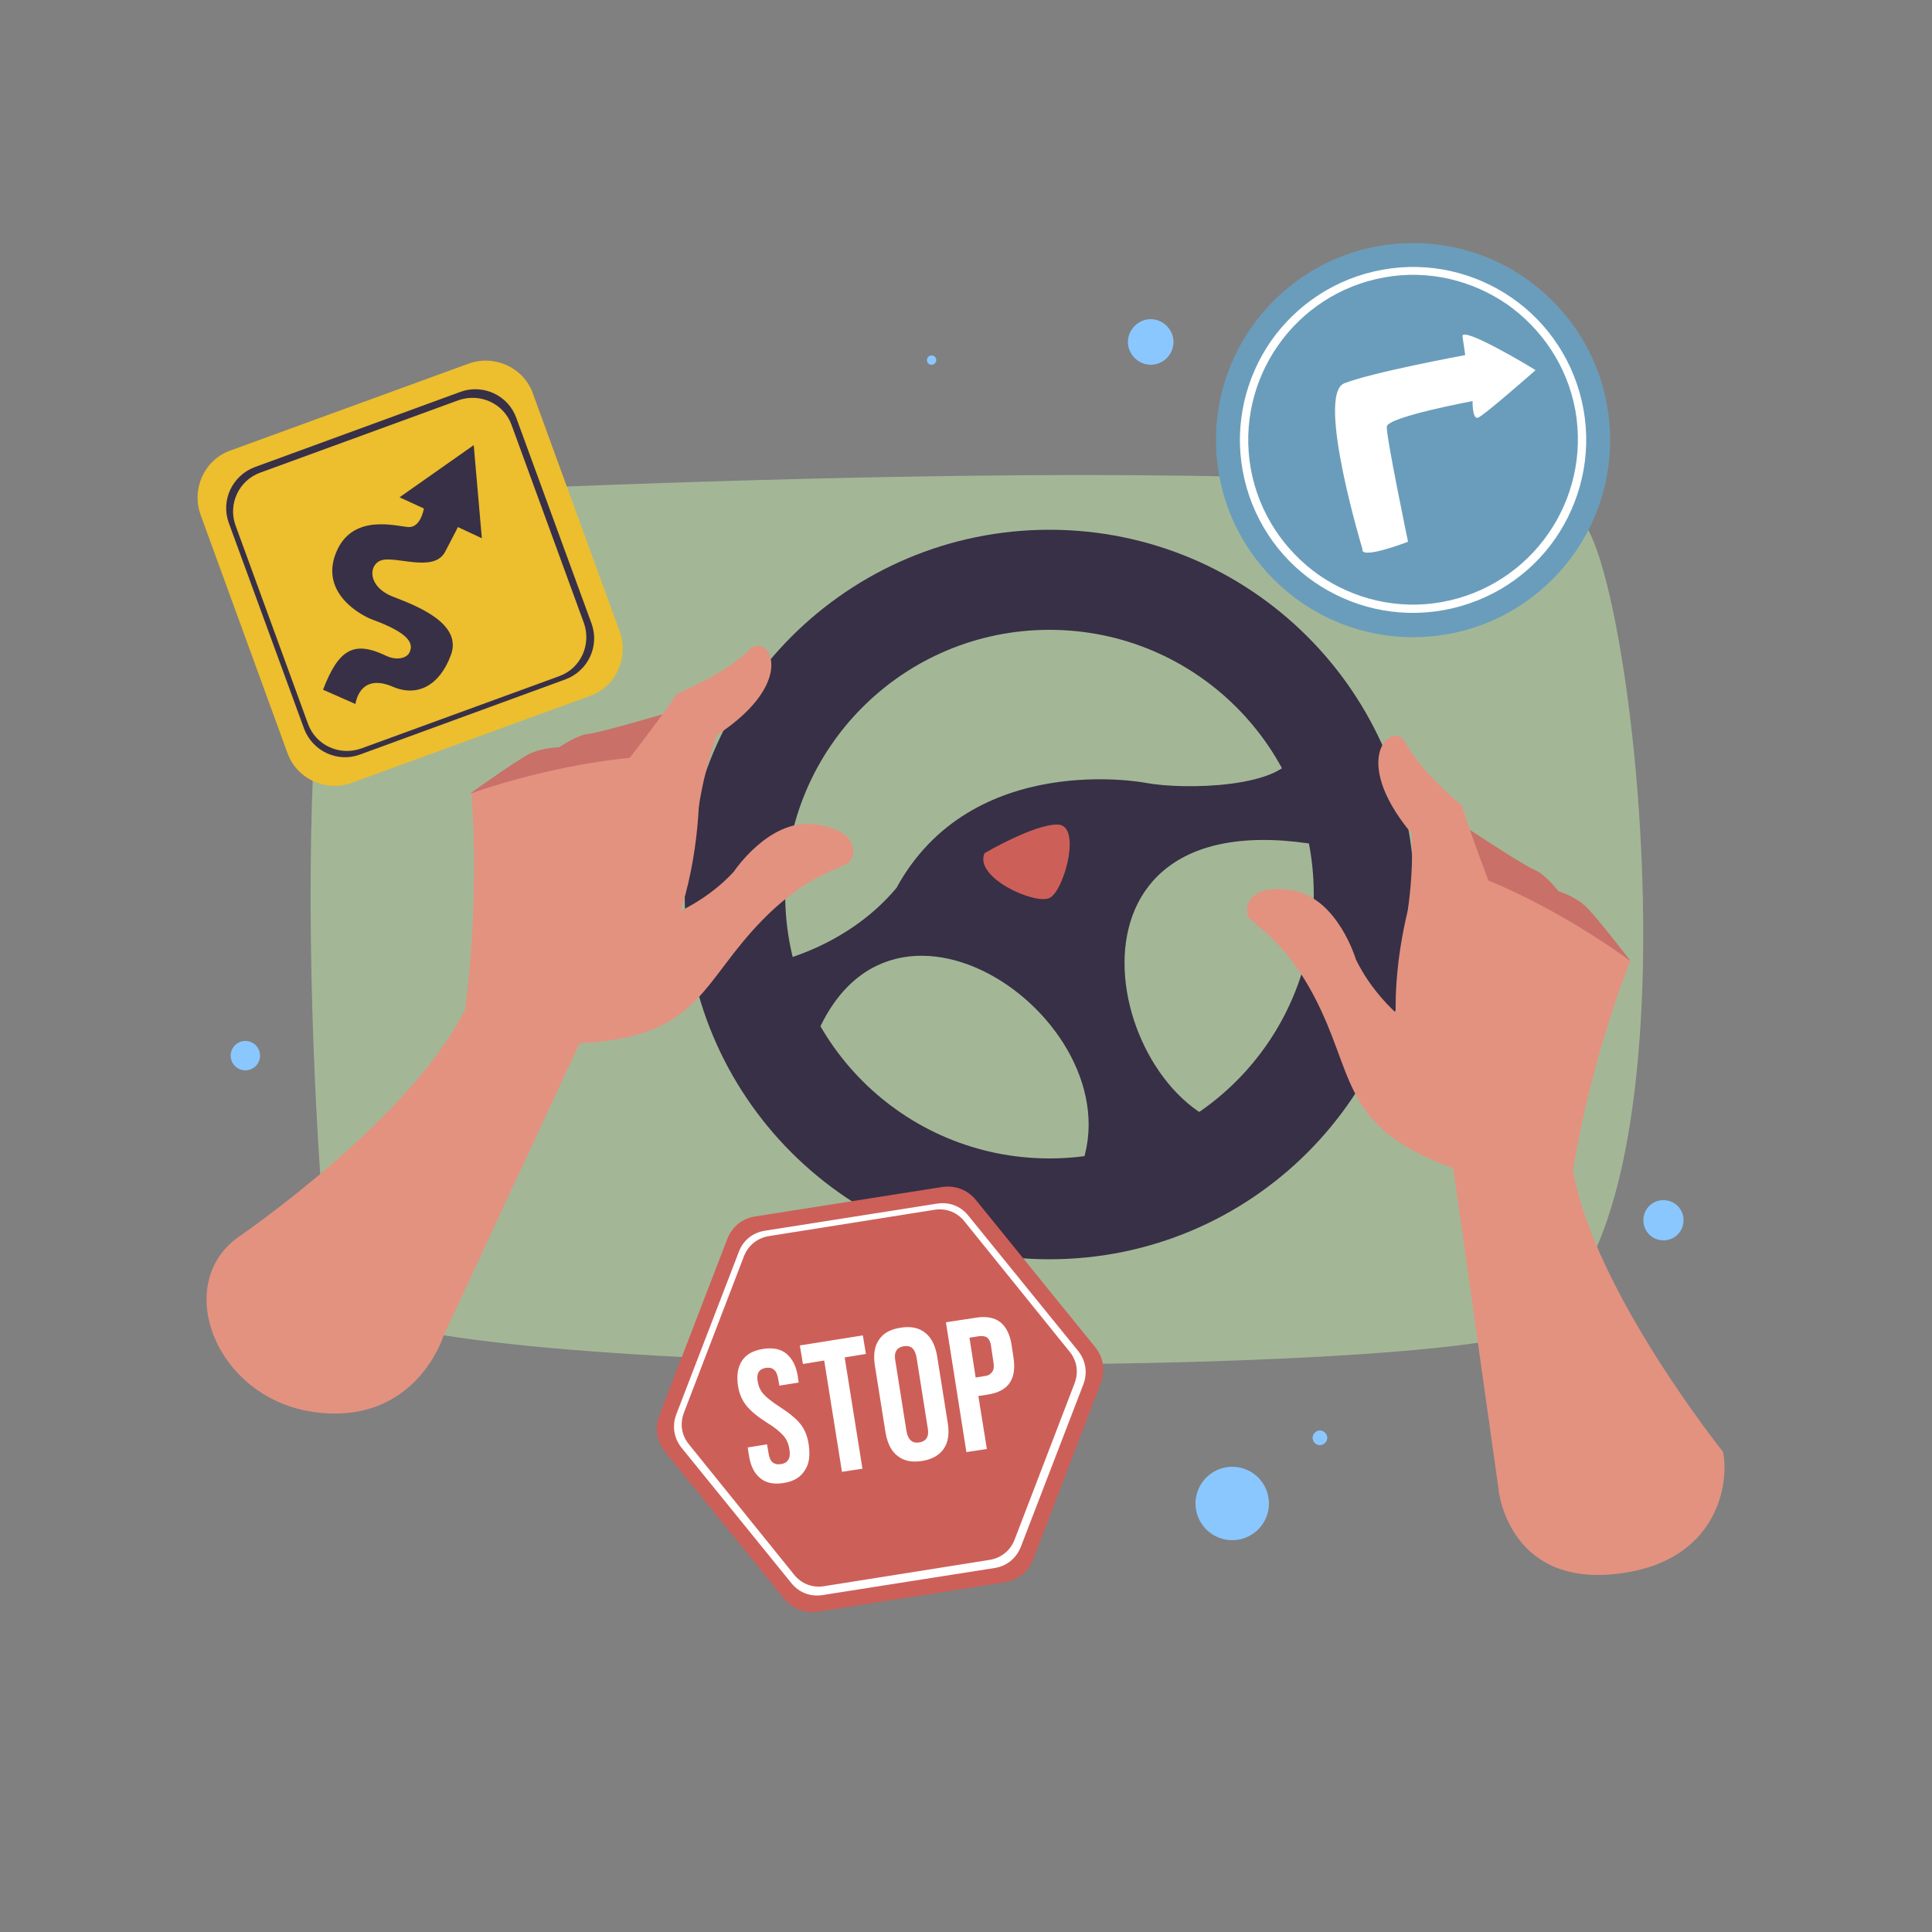 <?xml version="1.0" encoding="utf-8"?>
<!-- Generator: Adobe Illustrator 28.0.0, SVG Export Plug-In . SVG Version: 6.00 Build 0)  -->
<svg version="1.1" id="Layer_1" xmlns="http://www.w3.org/2000/svg" xmlns:xlink="http://www.w3.org/1999/xlink" x="0px" y="0px"
	 viewBox="0 0 500 500" style="enable-background:new 0 0 500 500;" xml:space="preserve"><rect x="0" y="0" width="500" height="500" fill="#808080" stroke="none"/>
<style type="text/css">
	.st0{fill-rule:evenodd;clip-rule:evenodd;fill:#A3B797;}
	.st1{fill-rule:evenodd;clip-rule:evenodd;fill:#383046;}
	.st2{fill-rule:evenodd;clip-rule:evenodd;fill:#C97068;}
	.st3{fill-rule:evenodd;clip-rule:evenodd;fill:#E39280;}
	.st4{fill-rule:evenodd;clip-rule:evenodd;fill:#CD5F59;}
	.st5{fill:#6A9DBB;}
	.st6{fill-rule:evenodd;clip-rule:evenodd;fill:#FFFFFF;}
	.st7{fill-rule:evenodd;clip-rule:evenodd;fill:#EDBE2D;}
	.st8{fill:#8AC7FF;}
	.st9{fill-rule:evenodd;clip-rule:evenodd;fill:#8AC7FF;}
</style>
<g id="OBJECTS">
	<path class="st0" d="M100.1,128c0,0,295.7-15.7,310.4,8.2c14.7,23.9,31.6,199.4-21,210.1S90.2,356.5,86,335
		C81.7,313.6,70.7,131.3,100.1,128L100.1,128z"/>
	<g>
		<g>
			<path class="st1" d="M271.6,137.1c52.1,0,94.4,42.2,94.4,94.4s-42.2,94.4-94.4,94.4s-94.4-42.2-94.4-94.4
				S219.5,137.1,271.6,137.1L271.6,137.1z M271.6,163c-37.8,0-68.4,30.6-68.4,68.4s30.6,68.4,68.4,68.4s68.4-30.6,68.4-68.4
				S309.4,163,271.6,163z"/>
			<path class="st1" d="M296.5,202.6c0,0-44.9-8.7-64.5,27.2c-13.4,16-32.8,19.5-32.8,19.5s4.8,38.7,11,21.4
				c19.4-53.8,88.2-2.9,67.8,35.2c26.2-2.7,44.5-13.5,44.5-13.5c-35.5-3.8-54.9-86.8,19.4-73.6c0,0-0.8-7.3-1.5-8.9
				c-0.6-1.7-2.6-26.5-5.3-15.3C332.9,203.9,306.5,204.5,296.5,202.6L296.5,202.6z"/>
		</g>
		<g>
			<path class="st2" d="M413.6,253.5l8.3-4.9c0,0-8.5-11.1-11.4-13.9s-7.1-4-7.1-4s-3.6-4.6-6.3-5.6s-21.4-13.4-21.4-13.4l8,21.6
				L413.6,253.5L413.6,253.5z"/>
			<path class="st3" d="M407.1,302.9c0,0,3.7-25.6,14.8-54.2c0,0-26.1-19.8-53.5-26.4c0,0-20.6,50.8,7.8,80.1L407.1,302.9
				L407.1,302.9z"/>
			<path class="st3" d="M390.4,241.5c0,0-10.3-26.4-12-33c0,0-10.6-8.5-14.7-16.4c-3.1-5.8-14.9,3.8,1.6,23.6c0,0,0.7,7.9-0.9,19.4
				C362.8,246.7,390.4,241.5,390.4,241.5L390.4,241.5z"/>
			<path class="st3" d="M374.9,271.7c0,0-16.2-7.4-24-23.4c0,0-4.6-15.6-16.1-17.8c-11.5-2.1-12.7,4.1-11.9,6.4
				c0.8,2.4,10.3,5.9,19,24.6c8.7,18.7,6.6,30.8,34.3,40.9C376.1,302.4,380.3,281,374.9,271.7L374.9,271.7z"/>
		</g>
		<path class="st3" d="M380.6,282.4l-4.5,20l11.7,82.8l0.1,0c0,0.1-0.1,0.2-0.1,0.2c0,0,2.3,24.6,29.7,22
			c27.4-2.6,30.1-24,28.4-31.7c0,0-33.5-41.8-38.8-72.9C407.1,302.9,395.4,285.6,380.6,282.4L380.6,282.4z"/>
		<path class="st3" d="M151.5,249.6L150,270l-35.3,75.9c0,0-7.1,22.9-33,19.6c-25.9-3.3-37.4-33.3-19.8-45.5
			c0,0,44.2-30.2,58.3-58.5C120.3,261.5,136.5,248.3,151.5,249.6L151.5,249.6z"/>
		<g>
			<path class="st2" d="M128.4,212.3l-6.5-7.1c0,0,11.3-8.1,14.9-10c3.6-1.8,7.9-1.8,7.9-1.8s4.8-3.3,7.7-3.5
				c2.9-0.2,24.4-6.6,24.4-6.6L163,201.6L128.4,212.3L128.4,212.3z"/>
			<path class="st3" d="M120.3,261.5c0,0,3.9-25.6,1.7-56.2c0,0,30.8-11.3,58.8-9.6c0,0,4.9,54.6-30.8,74.4
				C150,270,120.3,261.5,120.3,261.5z"/>
			<path class="st3" d="M154.1,207.6c0,0,17.5-22.3,21.1-28.1c0,0,12.6-5.1,18.8-11.4c4.6-4.7,13.2,7.9-8.4,22.1c0,0-3,7.3-4.8,18.8
				C179,220.6,154.1,207.6,154.1,207.6L154.1,207.6z"/>
			<path class="st3" d="M160.1,241c0,0,17.7-2.3,29.8-15.4c0,0,9-13.6,20.6-12.3s11,7.6,9.5,9.6c-1.5,2-11.6,2.7-25.3,18
				C181,256.2,179.4,268.5,150,270C150,270,152.3,248.3,160.1,241L160.1,241z"/>
		</g>
		<path class="st4" d="M254.8,220.8c0,0,12.9-7.6,19-7.4c6.2,0.2,1.6,17.2-2.2,19C267.8,234.2,252,227.1,254.8,220.8z"/>
	</g>
	<g>
		<circle class="st5" cx="365.7" cy="113.9" r="51"/>
		<path class="st6" d="M352.6,142.1c0,0-12.1-40-4.7-42.9c7.4-2.9,31.3-7.3,31.3-7.3l-0.7-4.8c-0.5-3,17.9,8,18.9,8.7
			c0,0-13.4,11.8-14.9,12.3c-1.5,0.5-1.4-4.3-1.4-4.3s-22,4.1-22.2,6.6s5.5,29.8,5.5,29.8S352,145,352.6,142.1L352.6,142.1z"/>
		<path class="st6" d="M357.8,69.8c12.2-2.2,24.1,0.8,33.5,7.3c9.4,6.5,16.3,16.7,18.5,28.8s-0.8,24.1-7.3,33.5
			c-6.5,9.4-16.7,16.3-28.9,18.5s-24.1-0.8-33.5-7.3c-9.4-6.5-16.3-16.7-18.5-28.8s0.8-24.1,7.3-33.5
			C335.5,78.9,345.6,72,357.8,69.8L357.8,69.8L357.8,69.8z M390.1,78.8c-9-6.2-20.3-9.1-31.9-7c-23.2,4.2-38.6,26.4-34.5,49.5
			c2.1,11.6,8.7,21.2,17.6,27.5c9,6.2,20.3,9.1,31.9,7c23.2-4.2,38.6-26.4,34.5-49.6C405.6,94.7,399,85.1,390.1,78.8z"/>
	</g>
	<path class="st7" d="M51.9,133.2c-2.4-6.7,1-14.2,7.7-16.6l61.7-22.5c6.7-2.4,14.2,1,16.6,7.7l22.5,61.7c2.4,6.7-1,14.2-7.7,16.6
		L91,202.6c-6.7,2.4-14.2-1-16.6-7.7L51.9,133.2"/>
	<path class="st1" d="M92,182.2c0,0,0.9-8.2,9.6-4.5c6.4,2.8,12.2-0.3,15.1-8.2s-8-12.4-14.8-15c-6.9-2.6-6.6-8.4-3.2-9.5
		c3.8-1.2,13.6,3.3,16.5-2.2s3.3-6.4,3.3-6.4l6.2,2.9l-2.1-24.1l-19.2,13.5l6.3,2.9c0,0-0.8,5-4,4.8c-3.2-0.2-14.7-3.7-18.8,6.8
		s6.8,16.2,9.6,17.2c8.4,3.1,10.8,5.7,9.5,8.4c-0.7,1.6-3.4,2.2-6.1,0.9c-8.2-3.9-12.2-1.9-16.3,8.8L92,182.2L92,182.2z"/>
	<path class="st1" d="M133.6,108.1l19.5,53.3c2.1,5.8-0.9,12.2-6.7,14.4l-53.3,19.5c-5.8,2.1-12.2-0.9-14.4-6.7l-19.5-53.3
		c-2.1-5.8,0.9-12.2,6.7-14.4l53.3-19.5C125,99.3,131.5,102.3,133.6,108.1L133.6,108.1L133.6,108.1z M132.4,110
		c-2-5.6-8.2-8.4-13.8-6.4l-51.2,18.7c-5.6,2-8.5,8.2-6.4,13.8l18.7,51.2c2,5.6,8.2,8.4,13.8,6.4l51.2-18.7c5.6-2,8.4-8.2,6.4-13.8
		L132.4,110z"/>
	<g>
		<path class="st4" d="M260,409.5l-48.3,7.6c-3.4,0.5-6.6-0.7-8.8-3.4l-30.8-38c-2.2-2.7-2.7-6.1-1.5-9.3l17.6-45.7
			c1.2-3.2,3.9-5.4,7.3-5.9l48.3-7.6c3.4-0.5,6.6,0.7,8.8,3.4l30.8,38c2.2,2.7,2.7,6.1,1.5,9.3l-17.5,45.7
			C266.1,406.8,263.4,409,260,409.5L260,409.5z"/>
		<path class="st6" d="M202.8,383.8c-2.6,0.4-4.6,0-6.1-1.3c-1.5-1.2-2.5-3.2-2.9-6l-0.3-1.9l5-0.8l0.4,2.3c0.3,2.2,1.4,3.1,3.2,2.8
			c0.9-0.1,1.5-0.5,1.9-1.1c0.4-0.6,0.5-1.5,0.3-2.7c-0.2-1.4-0.7-2.6-1.6-3.6s-2.2-2.1-4.2-3.3c-2.5-1.6-4.3-3.1-5.4-4.5
			s-1.8-3.1-2.1-5c-0.4-2.6-0.1-4.8,1-6.5s2.9-2.7,5.5-3.1c2.5-0.4,4.6,0,6.1,1.3s2.5,3.2,2.9,6l0.2,1.4l-5,0.8l-0.3-1.7
			c-0.2-1.1-0.5-2-1.1-2.4c-0.5-0.5-1.2-0.6-2.1-0.5c-1.8,0.3-2.5,1.5-2.1,3.6c0.2,1.2,0.7,2.3,1.5,3.2s2.2,2,4.2,3.3
			c2.5,1.6,4.3,3.1,5.4,4.5c1.1,1.4,1.8,3.2,2.1,5.3c0.4,2.8,0.1,5-1,6.6C207.2,382.3,205.4,383.4,202.8,383.8L202.8,383.8
			L202.8,383.8z M213.3,352.1l4.6,28.8l5.3-0.8l-4.6-28.8l5.5-0.9l-0.8-4.8l-16.3,2.6l0.8,4.8L213.3,352.1L213.3,352.1L213.3,352.1z
			 M238.6,378.1c-2.6,0.4-4.7,0-6.3-1.3c-1.6-1.2-2.6-3.2-3.1-5.9l-2.8-17.6c-0.4-2.7-0.1-4.9,1.1-6.6c1.1-1.7,3-2.7,5.6-3.1
			c2.6-0.4,4.7,0,6.3,1.3c1.6,1.2,2.6,3.2,3.1,5.9l2.8,17.6c0.4,2.7,0.1,4.9-1.1,6.6C243.1,376.6,241.2,377.7,238.6,378.1
			L238.6,378.1L238.6,378.1z M237.9,373.3c1.8-0.3,2.6-1.5,2.2-3.7l-2.9-18.3c-0.4-2.2-1.4-3.2-3.3-2.9c-1.8,0.3-2.6,1.5-2.2,3.7
			l2.9,18.3C235,372.6,236.1,373.6,237.9,373.3L237.9,373.3z M244.8,342.2l5.3,33.6l5.3-0.8l-2.2-13.7l2.5-0.4
			c2.6-0.4,4.5-1.4,5.6-3c1.1-1.6,1.4-3.8,1-6.5l-0.5-3.3c-0.4-2.7-1.4-4.7-2.9-5.9c-1.5-1.2-3.6-1.6-6.2-1.2L244.8,342.2
			L244.8,342.2L244.8,342.2z M255,356.1l-2.5,0.4l-1.6-10.3l2.5-0.4c0.9-0.1,1.6,0,2.1,0.4s0.9,1.2,1,2.3l0.6,4
			c0.2,1.1,0.1,2-0.3,2.5C256.4,355.6,255.8,356,255,356.1L255,356.1z"/>
		<path class="st6" d="M257.4,405.8l-44.5,7c-3.1,0.5-6.1-0.6-8.1-3.1l-28.4-35c-2-2.5-2.5-5.6-1.4-8.6l16.2-42.1
			c1.1-3,3.6-5,6.8-5.5l44.5-7c3.1-0.5,6.1,0.6,8.1,3.1l28.4,35c2,2.5,2.5,5.6,1.4,8.6l-16.2,42.1
			C263,403.3,260.6,405.3,257.4,405.8L257.4,405.8L257.4,405.8z M256.1,403.7c3-0.5,5.4-2.4,6.5-5.3l15.5-40.4
			c1.1-2.9,0.6-5.9-1.3-8.2l-27.2-33.7c-1.9-2.4-4.8-3.5-7.8-3l-42.8,6.8c-3,0.5-5.4,2.4-6.5,5.3L177,365.6
			c-1.1,2.9-0.6,5.9,1.3,8.2l27.2,33.7c1.9,2.4,4.8,3.5,7.8,3L256.1,403.7z"/>
	</g>
	<g>
		<circle class="st8" cx="318.9" cy="389.1" r="9.5"/>
		<path class="st9" d="M341.6,374c1,0,1.9-0.9,1.9-1.9s-0.9-1.9-1.9-1.9s-1.9,0.9-1.9,1.9S340.5,374,341.6,374z"/>
		<path class="st9" d="M430.5,321c2.9,0,5.2-2.3,5.2-5.2s-2.3-5.2-5.2-5.2s-5.2,2.3-5.2,5.2S427.6,321,430.5,321z"/>
		<path class="st9" d="M297.8,94.4c3.3,0,5.9-2.7,5.9-5.9s-2.7-5.9-5.9-5.9s-5.9,2.7-5.9,5.9S294.6,94.4,297.8,94.4z"/>
		<path class="st9" d="M241.1,94.4c0.6,0,1.2-0.5,1.2-1.2s-0.5-1.2-1.2-1.2s-1.2,0.5-1.2,1.2S240.4,94.4,241.1,94.4z"/>
		<path class="st9" d="M63.5,277c2.1,0,3.8-1.7,3.8-3.8s-1.7-3.8-3.8-3.8s-3.8,1.7-3.8,3.8S61.4,277,63.5,277z"/>
	</g>
</g>
</svg>

